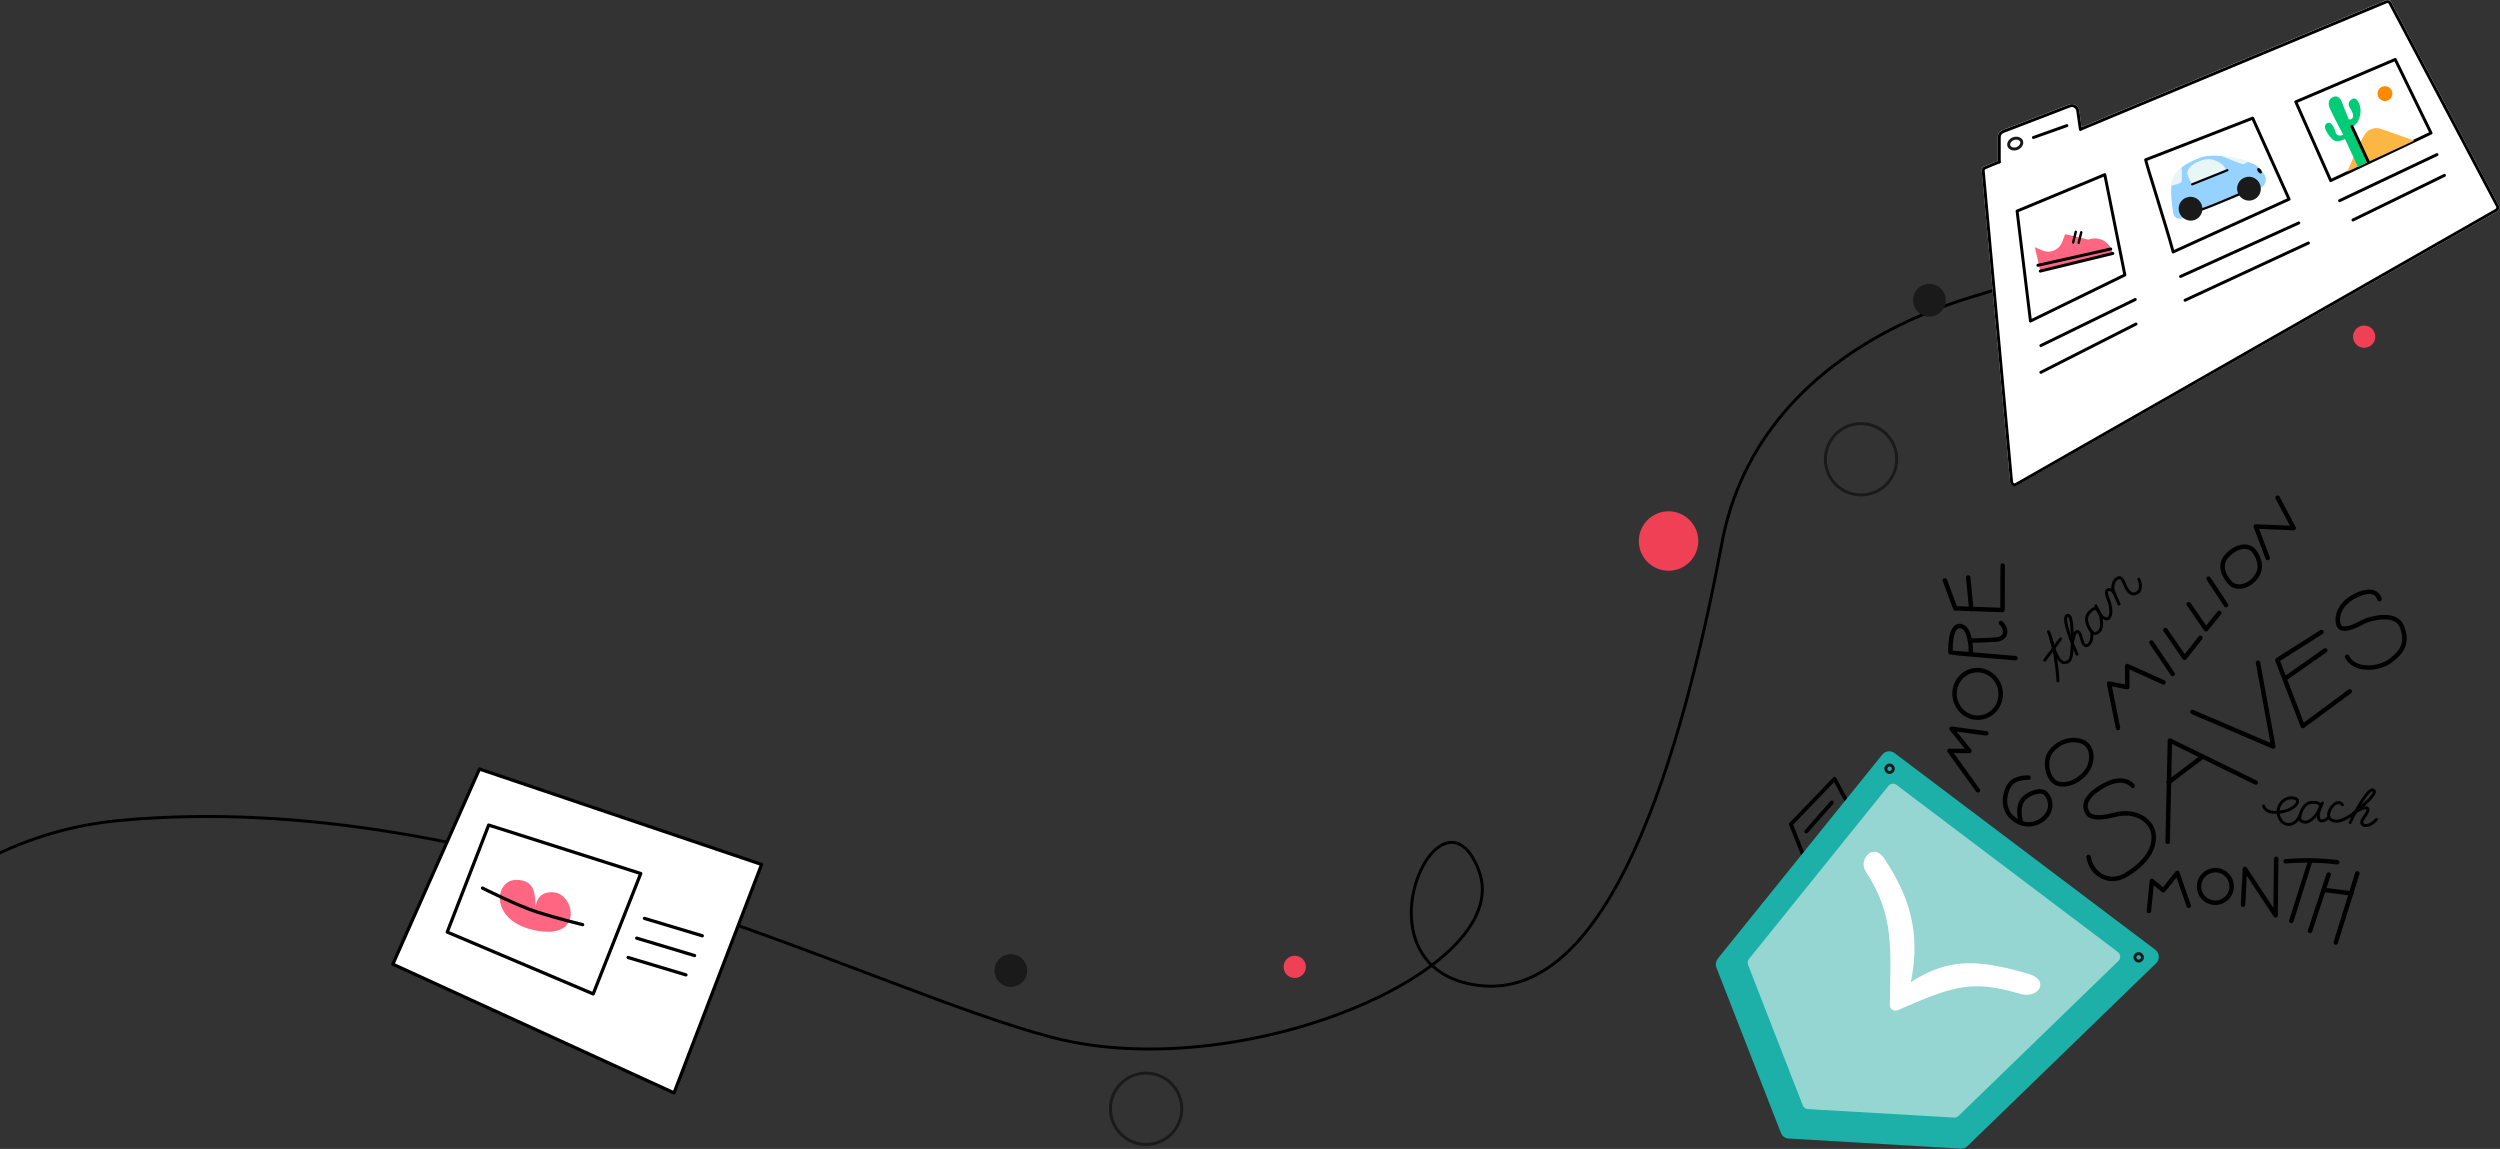 <svg width="1682" height="773" viewBox="0 0 1682 773" fill="none" xmlns="http://www.w3.org/2000/svg">
<rect x="0" y="0" width="1682" height="773" fill="#333333" stroke="none"/>
<g clip-path="url(#clip0)">
<path d="M1605.3 130C1505.8 161 1418 170.5 1321.5 201.4C1242.4 226.7 1174.6 279.4 1158.5 365.3C1131.4 509.8 1082.6 674 994.9 663C907.2 652 969.1 518.5 994.9 585.5C1020.7 652.5 834.6 731 708.1 698C581.6 665 331.6 528.7 80.6 552C-170.4 575.3 -268.4 966 -195.4 1161" stroke="black" stroke-width="2" stroke-linecap="round" stroke-linejoin="round"/>
<path fill-rule="evenodd" clip-rule="evenodd" d="M1608.9 1.6C1608.2 0.2 1606.5 -0.4 1605.1 0.2L1400.5 85.5L1398.9 74.3C1398.4 71.1 1395.1 69.2 1392.1 70.3L1347.3 87.5C1345.4 88.2 1344.1 90.1 1344.1 92.2V108.2L1335.1 111.9C1333.9 112.4 1333.1 113.6 1333.3 114.9L1352.4 324.3C1352.6 326.5 1355 327.7 1356.9 326.6L1680 142.3C1681.4 141.5 1681.9 139.7 1681.2 138.3L1608.9 1.6Z" fill="white"/>
<path d="M1366.1 216L1357.1 142L1416.1 117.5L1429.6 185L1366.1 216Z" stroke="black" stroke-width="2" stroke-linecap="round" stroke-linejoin="round"/>
<path d="M1462.1 169.5C1457.4 152 1444 110.3 1443.6 107.5L1515.6 79.5L1540.1 134L1462.1 169.5Z" stroke="black" stroke-width="2" stroke-linecap="round" stroke-linejoin="round"/>
<path d="M1373.1 232.5L1436.6 201.5" stroke="black" stroke-width="2" stroke-linecap="round"/>
<path d="M1467.1 186L1546.6 150" stroke="black" stroke-width="2" stroke-linecap="round"/>
<path d="M1574.1 135L1639.6 104" stroke="black" stroke-width="2" stroke-linecap="round"/>
<path d="M1583.1 148L1644.6 118" stroke="black" stroke-width="2" stroke-linecap="round"/>
<path d="M1373.1 250.5L1437.1 218" stroke="black" stroke-width="2" stroke-linecap="round"/>
<path d="M1470.1 202L1553.1 163.5" stroke="black" stroke-width="2" stroke-linecap="round"/>
<path d="M1345.1 108.9L1335.5 112.9C1334.7 113.2 1334.2 114.1 1334.3 114.9L1353.4 324.3C1353.5 325.8 1355.1 326.6 1356.4 325.9L1679.5 141.4C1680.4 140.9 1680.8 139.7 1680.3 138.7L1608 2.1C1607.5 1.2 1606.4 0.8 1605.5 1.2L1399.7 87" stroke="black" stroke-width="2" stroke-linecap="round"/>
<path d="M1345.1 109V92.2C1345.1 90.5 1346.1 89.1 1347.7 88.5L1392.5 71.3C1394.9 70.4 1397.5 71.9 1397.9 74.5L1399.7 87" stroke="black" stroke-width="2" stroke-linecap="round"/>
<path d="M1372.7 182.5L1369.1 166.3L1374.1 168.5C1376.9 169.7 1380.1 169.6 1382.8 168.1C1385 166.9 1386.6 165 1387.5 162.7L1389.4 157.5L1404.9 161.2L1406.5 160.8C1413.3 159 1420.1 163.5 1421.3 170.4L1372.7 182.5Z" fill="#FF6682"/>
<path d="M1371.1 178.5L1420.1 167.5" stroke="black" stroke-width="2" stroke-linecap="round" stroke-linejoin="round"/>
<path d="M1372.7 182.4L1421.5 170.5" stroke="black" stroke-width="2" stroke-linecap="round" stroke-linejoin="round"/>
<path d="M1396.7 155.5C1396.5 155.4 1396.3 155.6 1396.2 155.8L1394.4 163.1C1394.3 163.3 1394.5 163.5 1394.7 163.6C1394.9 163.7 1395.1 163.5 1395.2 163.3L1397 156C1397 155.7 1396.9 155.5 1396.7 155.5Z" stroke="black" stroke-width="0.801"/>
<path d="M1400.4 155.8C1400.2 155.7 1400 155.9 1399.9 156.1L1398.1 163.4C1398 163.6 1398.2 163.8 1398.4 163.9C1398.6 164 1398.8 163.8 1398.9 163.6L1400.7 156.3C1400.7 156.1 1400.6 155.8 1400.4 155.8Z" stroke="black" stroke-width="0.801"/>
<path d="M1468.9 146.7C1466.2 147.4 1462.9 147.4 1462.2 143.4C1462.2 143.4 1458.9 126.5 1462.1 120.2C1465.3 113.9 1469 110.4 1480.2 106.1C1491.4 101.8 1512.9 108.7 1516.4 110.4C1519.9 112.1 1523.2 116.2 1524.1 118.8C1525 121.4 1524.1 125.3 1520.4 126.4C1520.2 126.5 1519.8 126.6 1519.3 126.8" fill="#95D2FF"/>
<path d="M1507.4 130.3C1499.1 133.7 1489 138.4 1480.9 141.1" stroke="black" stroke-width="1.5" stroke-miterlimit="10"/>
<path d="M1467.6 122.5C1467.2 123.3 1462.8 124.5 1460.6 125C1460.6 123.5 1462.1 119 1463.1 117.5C1464.1 116 1467.1 112.5 1467.6 113C1468.1 113.5 1468.1 121.5 1467.6 122.5Z" fill="#E8F7F6"/>
<path d="M1486.3 107.1C1483.1 107.1 1480.9 107.8 1477.7 109.4C1473.5 111.5 1470.8 114.7 1471.9 117.9C1472.5 119.6 1473.5 121.7 1474.9 124L1497.8 114.5C1497.5 114 1497.2 113.4 1497 113C1494.9 109.3 1489.4 107.1 1486.3 107.1Z" fill="#E8F7F6"/>
<path d="M1492.7 103.9C1492.7 104.1 1492.8 104.3 1493 104.3C1493 104.3 1507.7 110.4 1509 110.4C1510.3 110.4 1513.2 108.4 1513.2 108.4" fill="#E8F7F6"/>
<path d="M1521.5 116.6C1522 116.2 1521.8 115.1 1521.1 114.2C1520.4 113.3 1519.4 112.8 1518.9 113.2C1518.4 113.6 1518.6 114.7 1519.3 115.6C1520 116.5 1521 117 1521.5 116.6Z" fill="black"/>
<path d="M1515.4 133.6C1519 132.4 1521 128.4 1519.7 124.7C1518.4 121 1514.5 119 1510.8 120.3C1507.2 121.5 1505.2 125.5 1506.5 129.2C1507.8 132.9 1511.8 134.9 1515.4 133.6Z" fill="#1A1A1A" stroke="#1A1A1A" stroke-width="2" stroke-miterlimit="10"/>
<path d="M1476.1 147.1C1479.7 145.9 1481.7 141.9 1480.4 138.2C1479.1 134.5 1475.2 132.5 1471.5 133.8C1467.9 135 1465.9 139 1467.2 142.7C1468.5 146.3 1472.5 148.3 1476.1 147.1Z" fill="#1A1A1A" stroke="#1A1A1A" stroke-width="2" stroke-miterlimit="10"/>
<path d="M1474.9 124L1498.6 114.5" stroke="black" stroke-width="1.5" stroke-miterlimit="10" stroke-linecap="round"/>
<path d="M1360.1 95C1360.7 96.6 1359.6 98.9 1357.1 99.9C1354.6 100.8 1352.3 99.9 1351.6 98.2C1351 96.6 1352.1 94.3 1354.6 93.3C1357.2 92.4 1359.5 93.4 1360.1 95Z" stroke="#1A1A1A" stroke-width="2"/>
<path d="M1368.1 92.5L1390.6 84.5" stroke="black" stroke-width="2" stroke-linecap="round"/>
<path d="M680.1 664C686.175 664 691.1 659.075 691.1 653C691.1 646.925 686.175 642 680.1 642C674.025 642 669.1 646.925 669.1 653C669.1 659.075 674.025 664 680.1 664Z" fill="#1A1A1A"/>
<path d="M1298.1 213C1304.18 213 1309.1 208.075 1309.1 202C1309.1 195.925 1304.18 191 1298.1 191C1292.02 191 1287.1 195.925 1287.1 202C1287.1 208.075 1292.02 213 1298.1 213Z" fill="#1A1A1A"/>
<path d="M1252.1 333C1265.35 333 1276.1 322.255 1276.1 309C1276.1 295.745 1265.35 285 1252.1 285C1238.85 285 1228.1 295.745 1228.1 309C1228.1 322.255 1238.85 333 1252.1 333Z" stroke="#1A1A1A" stroke-width="2"/>
<path d="M771.1 770C784.355 770 795.1 759.255 795.1 746C795.1 732.745 784.355 722 771.1 722C757.845 722 747.1 732.745 747.1 746C747.1 759.255 757.845 770 771.1 770Z" stroke="#1A1A1A" stroke-width="2"/>
<path d="M1568.1 121.5L1544.6 68.5L1611.5 40L1635.6 89.5L1568.1 121.5Z" stroke="black" stroke-width="2" stroke-linecap="round" stroke-linejoin="round"/>
<path d="M1601.9 86.7C1597.4 85.1 1592.1 87.4 1590.2 91.8L1587.6 96.5L1583.4 106L1579.2 115.5L1624.3 94.6L1601.9 86.7Z" fill="#FCB643"/>
<path d="M1577.7 93.5L1586.5 112.4L1593.4 108.8L1587.9 96.9L1582.4 85C1582.4 85 1583.2 84.8 1583.3 84.8C1587 83.1 1588.6 76.9 1588.1 73C1587.6 69.1 1585.3 65 1582.5 66.6C1579.7 68.3 1579.7 70.7 1581 72.6C1582.3 74.4 1583.8 77.6 1582.9 79.2C1582.1 80.8 1580.2 80.3 1580.2 80.3C1580.2 80.3 1576.9 71.8 1575.7 68.9C1574.6 66 1572.4 63.8 1569.4 65.4C1566.4 67 1566.2 69.8 1567.6 73.1C1569 76.4 1576.5 90.7 1576.5 90.7C1576.5 90.7 1572.6 92.5 1571.5 89.3C1570.9 87.3 1569.8 84.4 1568.4 83.2C1566.3 81.5 1564.3 83.6 1564.2 85C1563.9 87.5 1568.3 93.6 1570.4 94.5C1573.1 96 1577.7 93.5 1577.7 93.5Z" fill="#00CB77"/>
<path d="M1582.4 85.1L1593.4 108.9" stroke="black" stroke-width="2" stroke-miterlimit="10" stroke-linecap="round" stroke-linejoin="round"/>
<path d="M1604.6 68C1607.36 68 1609.6 65.761 1609.6 63C1609.6 60.239 1607.36 58 1604.6 58C1601.84 58 1599.6 60.239 1599.6 63C1599.6 65.761 1601.84 68 1604.6 68Z" fill="#FF8A00"/>
<path d="M264.3 648.7L453.5 735.3L512.4 581.6L322.6 517.4L264.3 648.7Z" fill="white" stroke="black" stroke-width="2.2" stroke-linecap="round" stroke-linejoin="round"/>
<path d="M399.1 668.7L300.9 627.1L328.8 555.1L431.1 587.7L399.1 668.7Z" stroke="black" stroke-width="2.2" stroke-linecap="round" stroke-linejoin="round"/>
<path d="M433.6 617.9L472.5 629.6" stroke="black" stroke-width="2.2" stroke-linecap="round" stroke-linejoin="round"/>
<path d="M428.4 631.2L467.3 642.9" stroke="black" stroke-width="2.2" stroke-linecap="round" stroke-linejoin="round"/>
<path d="M422.6 644.2L461.5 655.9" stroke="black" stroke-width="2.2" stroke-linecap="round" stroke-linejoin="round"/>
<path d="M360.4 610.4C359.7 604.5 361.5 591.7 347 592C332.5 592.2 329 620.1 360.8 626.1C392.6 632.1 386.4 602.3 373.4 600.5C363.1 599 360.5 606.5 360.4 610.4Z" fill="#FF6682"/>
<path d="M324.6 597.5C324.6 597.5 347.9 609.3 361.3 613.6C374.7 617.9 392 622.1 392 622.1" stroke="black" stroke-width="2.2" stroke-linecap="round"/>
<path d="M1590.6 234C1594.74 234 1598.1 230.642 1598.1 226.5C1598.1 222.358 1594.74 219 1590.6 219C1586.46 219 1583.1 222.358 1583.1 226.5C1583.1 230.642 1586.46 234 1590.6 234Z" fill="#EF4056"/>
<path d="M1122.6 384C1133.65 384 1142.6 375.046 1142.6 364C1142.6 352.954 1133.65 344 1122.6 344C1111.55 344 1102.6 352.954 1102.6 364C1102.6 375.046 1111.55 384 1122.6 384Z" fill="#EF4056"/>
<path d="M871.1 658C875.242 658 878.6 654.642 878.6 650.5C878.6 646.358 875.242 643 871.1 643C866.958 643 863.6 646.358 863.6 650.5C863.6 654.642 866.958 658 871.1 658Z" fill="#EF4056"/>
<path d="M1215.3 559.4L1232.5 539.9" stroke="black" stroke-width="2.603" stroke-linecap="round" stroke-linejoin="round"/>
<path d="M1212.7 574L1204.9 554.5L1234.3 524L1241.9 538.1" stroke="black" stroke-width="2.603" stroke-linecap="round" stroke-linejoin="round"/>
<path d="M1450.1 639L1274.7 506.7C1272.1 504.7 1268.4 505.2 1266.4 507.7L1155.7 645C1154.4 646.7 1154 648.9 1154.8 651L1198.2 762.2C1199 764.4 1201.1 765.9 1203.4 766L1319.2 772.8C1320.9 772.9 1322.5 772.3 1323.7 771.1L1450.5 648.2C1453.3 645.6 1453 641.3 1450.1 639Z" fill="#1CB0A8"/>
<path d="M1424.9 640.5L1276 528.1C1274.3 526.8 1271.8 527.1 1270.5 528.8L1176.7 645.2C1175.8 646.3 1175.6 647.8 1176.1 649.2L1212.9 743.7C1213.5 745.2 1214.8 746.2 1216.4 746.2L1314.7 751.9C1315.8 752 1316.9 751.6 1317.7 750.8L1425.3 646.5C1427 644.9 1426.8 642 1424.9 640.5Z" fill="#95D5D2"/>
<path d="M1285.6 660.8C1292.6 626.9 1284.2 602.6 1267.9 577.8C1260.4 566.3 1250.1 578.4 1255.2 586.2C1274.8 616.1 1271.9 637.9 1271.5 676.5C1271.5 678.9 1274.4 680.7 1276.7 679.7C1315 662.8 1327.2 659.5 1358 668.3C1370.9 673 1379.6 660.1 1365.5 655.4C1334.4 646.5 1312.9 642.9 1285.6 660.8Z" fill="white"/>
<path d="M1364.8 523.2C1364.8 523.2 1356.5 522.7 1352.7 527.3C1348.9 531.8 1346.6 542.6 1352.9 549.2C1355.3 551.7 1358 553.3 1360.9 554.1C1365.7 555.4 1370.7 554.3 1375 550.7C1381.7 544.9 1379.6 537.2 1376.4 533.9C1373.2 530.6 1365.3 533.6 1361.9 537C1356.1 542.7 1359.8 553.3 1359.8 553.3" stroke="black" stroke-width="3.005" stroke-miterlimit="10" stroke-linecap="round" stroke-linejoin="round"/>
<path d="M1380.2 505.2C1385.7 498.6 1393.9 496.5 1400.5 498.8C1408.4 501.6 1409.1 512.7 1403.1 519.9C1397.1 527.1 1387.2 529.8 1382.3 526.1C1377.5 522.5 1374.9 511.6 1380.2 505.2Z" stroke="black" stroke-width="3.005" stroke-miterlimit="10" stroke-linecap="round" stroke-linejoin="round"/>
<path d="M1425 489.8L1419 459.9L1431.2 462.3V448.1L1455.6 459.1" stroke="black" stroke-width="3.005" stroke-miterlimit="10" stroke-linecap="round" stroke-linejoin="round"/>
<path d="M1447.5 432.3L1461.8 453.5" stroke="black" stroke-width="3.005" stroke-miterlimit="10" stroke-linecap="round" stroke-linejoin="round"/>
<path d="M1456.9 423.9L1469.8 442.6L1480.4 429.1" stroke="black" stroke-width="3.005" stroke-miterlimit="10" stroke-linecap="round" stroke-linejoin="round"/>
<path d="M1472.6 406.5L1484.2 423.4L1493.1 412.4" stroke="black" stroke-width="3.005" stroke-miterlimit="10" stroke-linecap="round" stroke-linejoin="round"/>
<path d="M1485.9 389.3L1497.7 407.1" stroke="black" stroke-width="3.005" stroke-miterlimit="10" stroke-linecap="round" stroke-linejoin="round"/>
<path d="M1499 373.2C1506.3 366 1513.2 367.3 1515.7 369.8C1518.1 372.3 1523.5 380.7 1517.9 388.2C1512.3 395.6 1504.1 396.2 1500.4 392.1C1496.6 387.9 1492 380.1 1499 373.2Z" stroke="black" stroke-width="3.005" stroke-miterlimit="10" stroke-linecap="round" stroke-linejoin="round"/>
<path d="M1525.7 375.4L1517.7 354.2L1543.2 355.3L1532.4 334.9" stroke="black" stroke-width="3.005" stroke-miterlimit="10" stroke-linecap="round" stroke-linejoin="round"/>
<path d="M1600.9 403.1C1600.9 403.1 1599.1 393.5 1584.4 401C1574.2 406.2 1571.8 414.6 1573.2 419.9C1575.2 427.3 1587.9 419.2 1591.7 417.6C1596 415.9 1612.2 411.6 1616 421.6C1620 432 1616.8 438 1608.7 444.3C1600.6 450.6 1584 451.7 1579.1 441.9" stroke="black" stroke-width="3.005" stroke-miterlimit="10" stroke-linecap="round" stroke-linejoin="round"/>
<path d="M1561.9 425.2L1532.2 444.1L1549.3 488.5L1580.9 465.2" stroke="black" stroke-width="3.005" stroke-miterlimit="10" stroke-linecap="round" stroke-linejoin="round"/>
<path d="M1564.4 437.6L1537.9 456.2" stroke="black" stroke-width="3.005" stroke-miterlimit="10" stroke-linecap="round" stroke-linejoin="round"/>
<path d="M1519.2 445.9L1529.5 502.3L1475 479" stroke="black" stroke-width="3.005" stroke-miterlimit="10" stroke-linecap="round" stroke-linejoin="round"/>
<path d="M1517.7 526.5L1459.9 498.2L1458.4 566.4" stroke="black" stroke-width="3.005" stroke-miterlimit="10" stroke-linecap="round" stroke-linejoin="round"/>
<path d="M1481.7 509.2L1459.1 526.3" stroke="black" stroke-width="3.005" stroke-miterlimit="10" stroke-linecap="round" stroke-linejoin="round"/>
<path d="M1434.9 528.8C1434.9 528.8 1429.4 520.5 1414.7 528.9C1400.1 537.4 1403.1 543.7 1404.1 546.1C1405.1 548.6 1408.1 552 1422.8 548.2C1437.5 544.4 1446.9 552.4 1448.6 559.6C1450.3 566.9 1447.7 578.3 1430.3 588.7C1419.4 595.3 1407.1 588.7 1405.2 576.5" stroke="black" stroke-width="3.005" stroke-miterlimit="10" stroke-linecap="round" stroke-linejoin="round"/>
<path d="M1384.6 458.1C1384.6 458.1 1383.8 438.5 1378.2 424.9" stroke="black" stroke-width="2.003" stroke-miterlimit="10" stroke-linecap="round"/>
<path d="M1380 430.1C1380 430.1 1383.8 446.4 1389.1 445.8C1392.6 445.4 1394 444.4 1394.2 433C1394.4 421.6 1393.7 412.1 1390.5 414.3C1387.3 416.5 1394.9 434.8 1397.4 440.1" stroke="black" stroke-width="2.003" stroke-miterlimit="10" stroke-linecap="round"/>
<path d="M1394.3 433C1394.3 433 1395 427.1 1396.5 425.5C1399.4 422.7 1400.4 430.4 1401.3 432.4C1402.1 434.4 1404.1 435.6 1406.1 432.7C1408.1 429.9 1407.3 425 1407.3 425" stroke="black" stroke-width="2.003" stroke-miterlimit="10" stroke-linecap="round" stroke-linejoin="round"/>
<path d="M1375.7 444.1L1386.3 429.9" stroke="black" stroke-width="2.003" stroke-miterlimit="10" stroke-linecap="round"/>
<path d="M1406.4 411.3C1402.8 414.5 1403.4 418.6 1405.6 422.6C1407.8 426.6 1409.8 427.2 1412.3 424.8C1414.8 422.3 1414.3 416.2 1412.1 411.6C1409.8 407 1406.4 411.3 1406.4 411.3Z" stroke="black" stroke-width="2.003" stroke-miterlimit="10" stroke-linecap="round" stroke-linejoin="round"/>
<path d="M1410.1 407.6C1410.1 407.6 1410.4 408.6 1412 411.6C1413.7 414.6 1416.8 417.9 1418.9 415.7C1421 413.5 1420.3 408 1418.6 403.7C1416.9 399.4 1416.8 397.8 1418 397C1419.2 396.2 1421.5 396.5 1422.9 400.1C1424.4 403.6 1425.7 406.4 1425.7 406.4" stroke="black" stroke-width="2.003" stroke-miterlimit="10" stroke-linecap="round" stroke-linejoin="round"/>
<path d="M1439 389.7C1439 389.7 1442 396.2 1438.1 398.7C1434.2 401.2 1431.4 398.4 1429.1 392.3C1427.3 387.4 1425.2 388.7 1424.2 389.3C1423 390 1420 393.6 1422.5 399.1" stroke="black" stroke-width="2.003" stroke-miterlimit="10" stroke-linecap="round" stroke-linejoin="round"/>
<path d="M1445.8 612.9L1447.8 592.7L1455.5 599L1464.9 587.3L1472.6 609.5" stroke="black" stroke-width="3.005" stroke-miterlimit="10" stroke-linecap="round" stroke-linejoin="round"/>
<path d="M1489.4 607.3C1495.4 607.9 1500.8 603.5 1501.4 597.5C1502 591.5 1497.6 586.1 1491.6 585.5C1485.6 584.9 1480.2 589.3 1479.6 595.3C1478.9 601.3 1483.3 606.7 1489.4 607.3Z" stroke="black" stroke-width="3.005" stroke-miterlimit="10" stroke-linecap="round" stroke-linejoin="round"/>
<path d="M1509.1 608.7L1510.4 584.6L1531 615.8L1531.4 577.8" stroke="black" stroke-width="3.005" stroke-miterlimit="10" stroke-linecap="round" stroke-linejoin="round"/>
<path d="M1554.4 579L1541.6 619.6" stroke="black" stroke-width="3.005" stroke-miterlimit="10" stroke-linecap="round" stroke-linejoin="round"/>
<path d="M1537.8 579.5C1537.8 579.5 1554.5 577.8 1572.5 580.1" stroke="black" stroke-width="3.005" stroke-miterlimit="10" stroke-linecap="round" stroke-linejoin="round"/>
<path d="M1566.7 588.4L1554.2 626.3" stroke="black" stroke-width="3.005" stroke-miterlimit="10" stroke-linecap="round" stroke-linejoin="round"/>
<path d="M1586 587.6L1571.5 634.1" stroke="black" stroke-width="3.005" stroke-miterlimit="10" stroke-linecap="round" stroke-linejoin="round"/>
<path d="M1563.5 598.7L1582 601.1" stroke="black" stroke-width="3.005" stroke-miterlimit="10" stroke-linecap="round" stroke-linejoin="round"/>
<path d="M1576 541.5C1572.1 535.9 1563.8 547.3 1567.7 551C1570.2 553.4 1575.7 553.6 1584.5 546.4C1593.3 539.3 1600.1 532.6 1596.5 531.5C1592.8 530.5 1583.7 548 1581.2 553.4" stroke="black" stroke-width="2.003" stroke-miterlimit="10" stroke-linecap="round"/>
<path d="M1584.5 546.5C1584.5 546.5 1589.5 543.2 1591.7 543.4C1595.7 543.8 1590.5 549.6 1589.5 551.5C1588.5 553.4 1588.8 555.7 1592.3 555.4C1595.8 555.1 1598.9 551.3 1598.9 551.3" stroke="black" stroke-width="2.003" stroke-miterlimit="10" stroke-linecap="round" stroke-linejoin="round"/>
<path d="M1557.3 539.9C1552.5 539.2 1549.7 542.3 1548.1 546.6C1546.5 550.9 1547.3 552.8 1550.7 553.1C1554.2 553.4 1558.5 549 1560.6 544.4C1562.8 539.7 1557.3 539.9 1557.3 539.9Z" stroke="black" stroke-width="2.003" stroke-miterlimit="10" stroke-linecap="round" stroke-linejoin="round"/>
<path d="M1562.5 540.3C1562.5 540.3 1561.9 541.2 1560.7 544.4C1559.5 547.6 1559 552.2 1562 552.3C1563.4 552.4 1564.9 551.6 1566.4 550.3" stroke="black" stroke-width="2.003" stroke-miterlimit="10" stroke-linecap="round" stroke-linejoin="round"/>
<path d="M1547.3 549C1543.7 556.6 1535.8 556.4 1533.3 549.5C1530.8 542.6 1536.5 535.7 1543.1 536.9C1549.1 538 1544.2 543.5 1539 545.2C1533.8 546.9 1524.9 548 1522.9 542.3" stroke="black" stroke-width="2.003" stroke-linecap="round" stroke-linejoin="round"/>
<path d="M1330.7 531.7L1311.6 505.2H1325L1313 490.3L1336.4 493.4" stroke="black" stroke-width="3.005" stroke-miterlimit="10" stroke-linecap="round" stroke-linejoin="round"/>
<path d="M1332.9 482.7C1341.4 481.4 1347.2 473.3 1345.9 464.6C1344.6 455.8 1336.7 449.8 1328.2 451C1319.7 452.3 1313.9 460.4 1315.2 469.1C1316.5 477.9 1324.4 484 1332.9 482.7Z" stroke="black" stroke-width="3.005" stroke-miterlimit="10" stroke-linecap="round" stroke-linejoin="round"/>
<path d="M1356 442.8C1356 442.8 1312.6 439.2 1312.3 439C1312.3 439 1311.4 420.2 1319 421.2C1326.6 422.2 1326 439.8 1326 439.8" stroke="black" stroke-width="3.005" stroke-miterlimit="10" stroke-linecap="round" stroke-linejoin="round"/>
<path d="M1325.4 431C1325.4 431 1335.6 430.9 1342.9 430.3C1350.2 429.7 1350.7 423.5 1346.3 419.1" stroke="black" stroke-width="3.005" stroke-miterlimit="10" stroke-linecap="round" stroke-linejoin="round"/>
<path d="M1347.4 380.5L1347.3 410.4L1315.5 409.3L1308.5 390.4" stroke="black" stroke-width="3.005" stroke-miterlimit="10" stroke-linecap="round" stroke-linejoin="round"/>
<path d="M1324.2 388.5L1326.3 409.8" stroke="black" stroke-width="3.005" stroke-miterlimit="10" stroke-linecap="round" stroke-linejoin="round"/>
<path d="M1271.3 519.7C1272.68 519.7 1273.8 518.581 1273.8 517.2C1273.8 515.819 1272.68 514.7 1271.3 514.7C1269.92 514.7 1268.8 515.819 1268.8 517.2C1268.8 518.581 1269.92 519.7 1271.3 519.7Z" stroke="#1A1A1A" stroke-width="2.003"/>
<path d="M1438.9 646.6C1440.28 646.6 1441.4 645.481 1441.4 644.1C1441.4 642.719 1440.28 641.6 1438.9 641.6C1437.52 641.6 1436.4 642.719 1436.4 644.1C1436.4 645.481 1437.52 646.6 1438.9 646.6Z" stroke="#1A1A1A" stroke-width="2.003"/>
</g>
<defs>
<clipPath id="clip0">
<rect width="1682" height="773" fill="white"/>
</clipPath>
</defs>
</svg>
